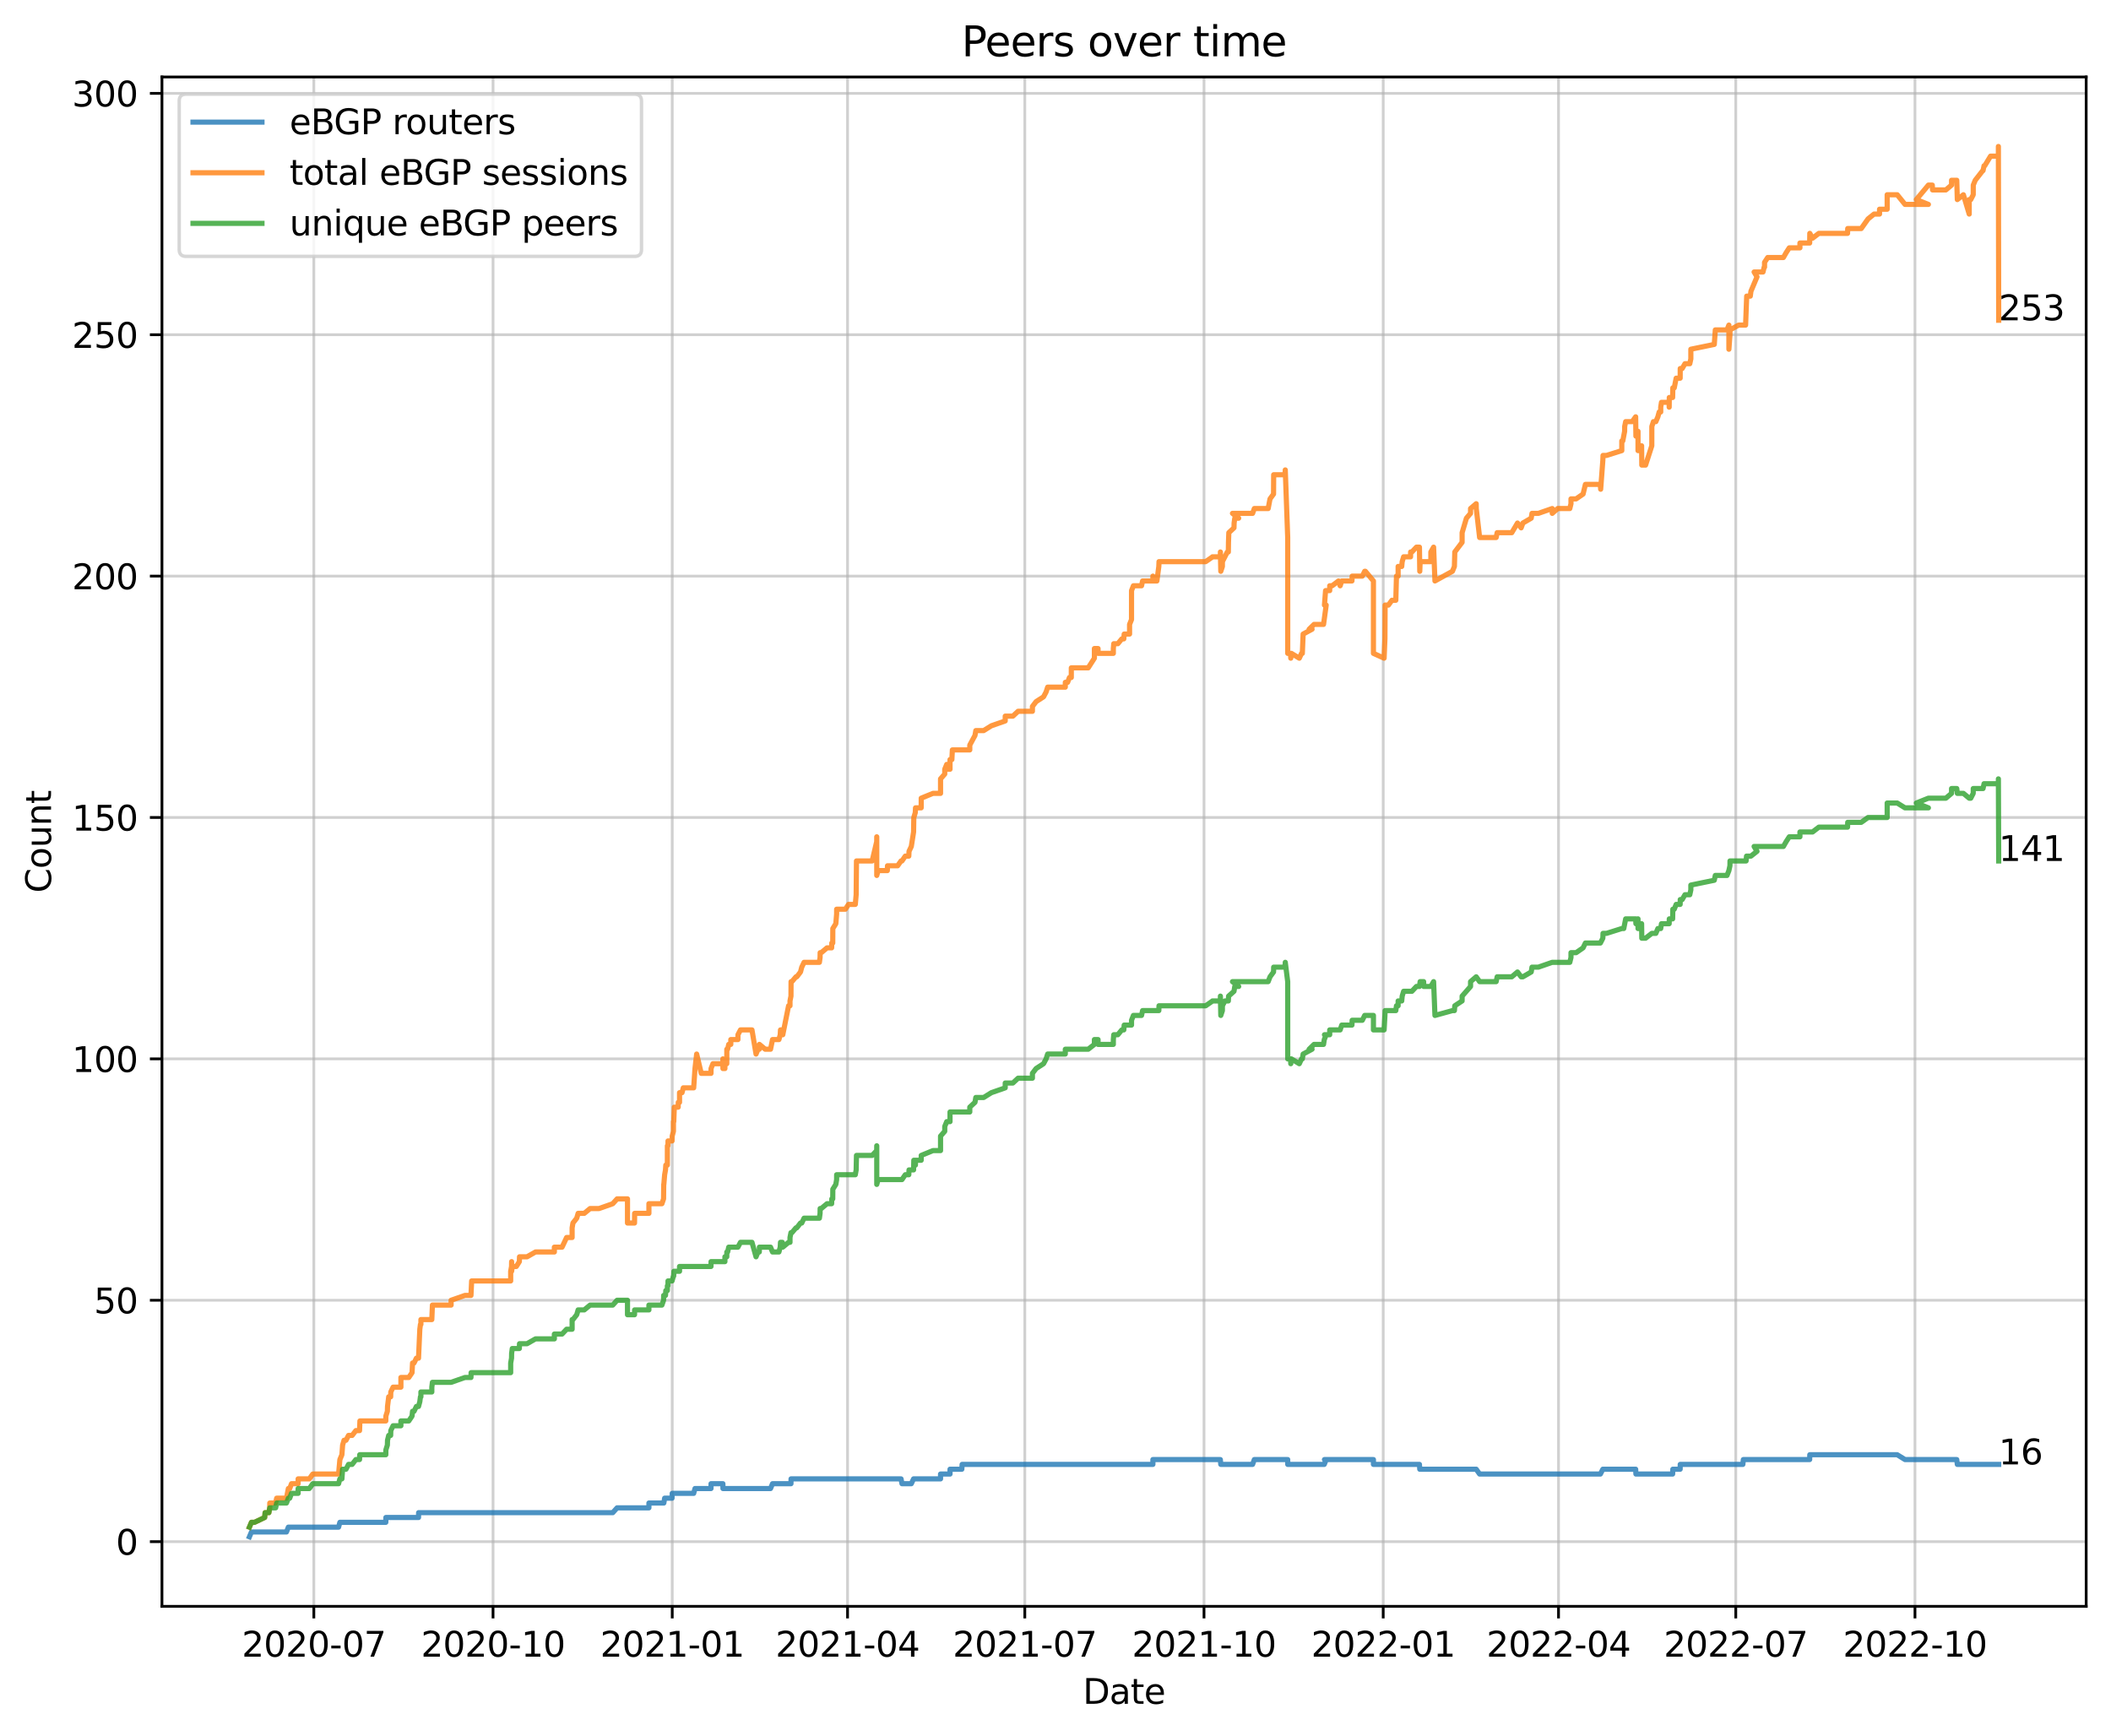 <?xml version="1.0" encoding="utf-8" standalone="no"?>
<!DOCTYPE svg PUBLIC "-//W3C//DTD SVG 1.1//EN"
  "http://www.w3.org/Graphics/SVG/1.1/DTD/svg11.dtd">
<svg xmlns:xlink="http://www.w3.org/1999/xlink" width="612.166pt" height="503.394pt" viewBox="0 0 612.166 503.394" xmlns="http://www.w3.org/2000/svg" version="1.1">
 <defs>
  <style type="text/css">*{stroke-linejoin: round; stroke-linecap: butt}</style>
 </defs>
 <g id="figure_1">
  <g id="patch_1">
   <path d="M 0 503.394 
L 612.166 503.394 
L 612.166 0 
L 0 0 
z
" style="fill: #ffffff"/>
  </g>
  <g id="axes_1">
   <g id="patch_2">
    <path d="M 46.966 465.838 
L 604.966 465.838 
L 604.966 22.318 
L 46.966 22.318 
z
" style="fill: #ffffff"/>
   </g>
   <g id="matplotlib.axis_1">
    <g id="xtick_1">
     <g id="line2d_1">
      <path d="M 91.008 465.838 
L 91.008 22.318 
" clip-path="url(#pebb6d4d2a1)" style="fill: none; stroke: #b0b0b0; stroke-opacity: 0.6; stroke-width: 0.8; stroke-linecap: square"/>
     </g>
     <g id="line2d_2">
      <defs>
       <path id="m4989ca4dfe" d="M 0 0 
L 0 3.5 
" style="stroke: #000000; stroke-width: 0.8"/>
      </defs>
      <g>
       <use xlink:href="#m4989ca4dfe" x="91.008" y="465.838" style="stroke: #000000; stroke-width: 0.8"/>
      </g>
     </g>
     <g id="text_1">
      <!-- 2020-07 -->
      <g transform="translate(70.117 480.437)scale(0.1 -0.1)">
       <defs>
        <path id="DejaVuSans-32" d="M 1228 531 
L 3431 531 
L 3431 0 
L 469 0 
L 469 531 
Q 828 903 1448 1529 
Q 2069 2156 2228 2338 
Q 2531 2678 2651 2914 
Q 2772 3150 2772 3378 
Q 2772 3750 2511 3984 
Q 2250 4219 1831 4219 
Q 1534 4219 1204 4116 
Q 875 4013 500 3803 
L 500 4441 
Q 881 4594 1212 4672 
Q 1544 4750 1819 4750 
Q 2544 4750 2975 4387 
Q 3406 4025 3406 3419 
Q 3406 3131 3298 2873 
Q 3191 2616 2906 2266 
Q 2828 2175 2409 1742 
Q 1991 1309 1228 531 
z
" transform="scale(0.016)"/>
        <path id="DejaVuSans-30" d="M 2034 4250 
Q 1547 4250 1301 3770 
Q 1056 3291 1056 2328 
Q 1056 1369 1301 889 
Q 1547 409 2034 409 
Q 2525 409 2770 889 
Q 3016 1369 3016 2328 
Q 3016 3291 2770 3770 
Q 2525 4250 2034 4250 
z
M 2034 4750 
Q 2819 4750 3233 4129 
Q 3647 3509 3647 2328 
Q 3647 1150 3233 529 
Q 2819 -91 2034 -91 
Q 1250 -91 836 529 
Q 422 1150 422 2328 
Q 422 3509 836 4129 
Q 1250 4750 2034 4750 
z
" transform="scale(0.016)"/>
        <path id="DejaVuSans-2d" d="M 313 2009 
L 1997 2009 
L 1997 1497 
L 313 1497 
L 313 2009 
z
" transform="scale(0.016)"/>
        <path id="DejaVuSans-37" d="M 525 4666 
L 3525 4666 
L 3525 4397 
L 1831 0 
L 1172 0 
L 2766 4134 
L 525 4134 
L 525 4666 
z
" transform="scale(0.016)"/>
       </defs>
       <use xlink:href="#DejaVuSans-32"/>
       <use xlink:href="#DejaVuSans-30" x="63.623"/>
       <use xlink:href="#DejaVuSans-32" x="127.246"/>
       <use xlink:href="#DejaVuSans-30" x="190.869"/>
       <use xlink:href="#DejaVuSans-2d" x="254.492"/>
       <use xlink:href="#DejaVuSans-30" x="290.576"/>
       <use xlink:href="#DejaVuSans-37" x="354.199"/>
      </g>
     </g>
    </g>
    <g id="xtick_2">
     <g id="line2d_3">
      <path d="M 142.975 465.838 
L 142.975 22.318 
" clip-path="url(#pebb6d4d2a1)" style="fill: none; stroke: #b0b0b0; stroke-opacity: 0.6; stroke-width: 0.8; stroke-linecap: square"/>
     </g>
     <g id="line2d_4">
      <g>
       <use xlink:href="#m4989ca4dfe" x="142.975" y="465.838" style="stroke: #000000; stroke-width: 0.8"/>
      </g>
     </g>
     <g id="text_2">
      <!-- 2020-10 -->
      <g transform="translate(122.084 480.437)scale(0.1 -0.1)">
       <defs>
        <path id="DejaVuSans-31" d="M 794 531 
L 1825 531 
L 1825 4091 
L 703 3866 
L 703 4441 
L 1819 4666 
L 2450 4666 
L 2450 531 
L 3481 531 
L 3481 0 
L 794 0 
L 794 531 
z
" transform="scale(0.016)"/>
       </defs>
       <use xlink:href="#DejaVuSans-32"/>
       <use xlink:href="#DejaVuSans-30" x="63.623"/>
       <use xlink:href="#DejaVuSans-32" x="127.246"/>
       <use xlink:href="#DejaVuSans-30" x="190.869"/>
       <use xlink:href="#DejaVuSans-2d" x="254.492"/>
       <use xlink:href="#DejaVuSans-31" x="290.576"/>
       <use xlink:href="#DejaVuSans-30" x="354.199"/>
      </g>
     </g>
    </g>
    <g id="xtick_3">
     <g id="line2d_5">
      <path d="M 194.942 465.838 
L 194.942 22.318 
" clip-path="url(#pebb6d4d2a1)" style="fill: none; stroke: #b0b0b0; stroke-opacity: 0.6; stroke-width: 0.8; stroke-linecap: square"/>
     </g>
     <g id="line2d_6">
      <g>
       <use xlink:href="#m4989ca4dfe" x="194.942" y="465.838" style="stroke: #000000; stroke-width: 0.8"/>
      </g>
     </g>
     <g id="text_3">
      <!-- 2021-01 -->
      <g transform="translate(174.05 480.437)scale(0.1 -0.1)">
       <use xlink:href="#DejaVuSans-32"/>
       <use xlink:href="#DejaVuSans-30" x="63.623"/>
       <use xlink:href="#DejaVuSans-32" x="127.246"/>
       <use xlink:href="#DejaVuSans-31" x="190.869"/>
       <use xlink:href="#DejaVuSans-2d" x="254.492"/>
       <use xlink:href="#DejaVuSans-30" x="290.576"/>
       <use xlink:href="#DejaVuSans-31" x="354.199"/>
      </g>
     </g>
    </g>
    <g id="xtick_4">
     <g id="line2d_7">
      <path d="M 245.779 465.838 
L 245.779 22.318 
" clip-path="url(#pebb6d4d2a1)" style="fill: none; stroke: #b0b0b0; stroke-opacity: 0.6; stroke-width: 0.8; stroke-linecap: square"/>
     </g>
     <g id="line2d_8">
      <g>
       <use xlink:href="#m4989ca4dfe" x="245.779" y="465.838" style="stroke: #000000; stroke-width: 0.8"/>
      </g>
     </g>
     <g id="text_4">
      <!-- 2021-04 -->
      <g transform="translate(224.888 480.437)scale(0.1 -0.1)">
       <defs>
        <path id="DejaVuSans-34" d="M 2419 4116 
L 825 1625 
L 2419 1625 
L 2419 4116 
z
M 2253 4666 
L 3047 4666 
L 3047 1625 
L 3713 1625 
L 3713 1100 
L 3047 1100 
L 3047 0 
L 2419 0 
L 2419 1100 
L 313 1100 
L 313 1709 
L 2253 4666 
z
" transform="scale(0.016)"/>
       </defs>
       <use xlink:href="#DejaVuSans-32"/>
       <use xlink:href="#DejaVuSans-30" x="63.623"/>
       <use xlink:href="#DejaVuSans-32" x="127.246"/>
       <use xlink:href="#DejaVuSans-31" x="190.869"/>
       <use xlink:href="#DejaVuSans-2d" x="254.492"/>
       <use xlink:href="#DejaVuSans-30" x="290.576"/>
       <use xlink:href="#DejaVuSans-34" x="354.199"/>
      </g>
     </g>
    </g>
    <g id="xtick_5">
     <g id="line2d_9">
      <path d="M 297.181 465.838 
L 297.181 22.318 
" clip-path="url(#pebb6d4d2a1)" style="fill: none; stroke: #b0b0b0; stroke-opacity: 0.6; stroke-width: 0.8; stroke-linecap: square"/>
     </g>
     <g id="line2d_10">
      <g>
       <use xlink:href="#m4989ca4dfe" x="297.181" y="465.838" style="stroke: #000000; stroke-width: 0.8"/>
      </g>
     </g>
     <g id="text_5">
      <!-- 2021-07 -->
      <g transform="translate(276.29 480.437)scale(0.1 -0.1)">
       <use xlink:href="#DejaVuSans-32"/>
       <use xlink:href="#DejaVuSans-30" x="63.623"/>
       <use xlink:href="#DejaVuSans-32" x="127.246"/>
       <use xlink:href="#DejaVuSans-31" x="190.869"/>
       <use xlink:href="#DejaVuSans-2d" x="254.492"/>
       <use xlink:href="#DejaVuSans-30" x="290.576"/>
       <use xlink:href="#DejaVuSans-37" x="354.199"/>
      </g>
     </g>
    </g>
    <g id="xtick_6">
     <g id="line2d_11">
      <path d="M 349.148 465.838 
L 349.148 22.318 
" clip-path="url(#pebb6d4d2a1)" style="fill: none; stroke: #b0b0b0; stroke-opacity: 0.6; stroke-width: 0.8; stroke-linecap: square"/>
     </g>
     <g id="line2d_12">
      <g>
       <use xlink:href="#m4989ca4dfe" x="349.148" y="465.838" style="stroke: #000000; stroke-width: 0.8"/>
      </g>
     </g>
     <g id="text_6">
      <!-- 2021-10 -->
      <g transform="translate(328.257 480.437)scale(0.1 -0.1)">
       <use xlink:href="#DejaVuSans-32"/>
       <use xlink:href="#DejaVuSans-30" x="63.623"/>
       <use xlink:href="#DejaVuSans-32" x="127.246"/>
       <use xlink:href="#DejaVuSans-31" x="190.869"/>
       <use xlink:href="#DejaVuSans-2d" x="254.492"/>
       <use xlink:href="#DejaVuSans-31" x="290.576"/>
       <use xlink:href="#DejaVuSans-30" x="354.199"/>
      </g>
     </g>
    </g>
    <g id="xtick_7">
     <g id="line2d_13">
      <path d="M 401.115 465.838 
L 401.115 22.318 
" clip-path="url(#pebb6d4d2a1)" style="fill: none; stroke: #b0b0b0; stroke-opacity: 0.6; stroke-width: 0.8; stroke-linecap: square"/>
     </g>
     <g id="line2d_14">
      <g>
       <use xlink:href="#m4989ca4dfe" x="401.115" y="465.838" style="stroke: #000000; stroke-width: 0.8"/>
      </g>
     </g>
     <g id="text_7">
      <!-- 2022-01 -->
      <g transform="translate(380.223 480.437)scale(0.1 -0.1)">
       <use xlink:href="#DejaVuSans-32"/>
       <use xlink:href="#DejaVuSans-30" x="63.623"/>
       <use xlink:href="#DejaVuSans-32" x="127.246"/>
       <use xlink:href="#DejaVuSans-32" x="190.869"/>
       <use xlink:href="#DejaVuSans-2d" x="254.492"/>
       <use xlink:href="#DejaVuSans-30" x="290.576"/>
       <use xlink:href="#DejaVuSans-31" x="354.199"/>
      </g>
     </g>
    </g>
    <g id="xtick_8">
     <g id="line2d_15">
      <path d="M 451.952 465.838 
L 451.952 22.318 
" clip-path="url(#pebb6d4d2a1)" style="fill: none; stroke: #b0b0b0; stroke-opacity: 0.6; stroke-width: 0.8; stroke-linecap: square"/>
     </g>
     <g id="line2d_16">
      <g>
       <use xlink:href="#m4989ca4dfe" x="451.952" y="465.838" style="stroke: #000000; stroke-width: 0.8"/>
      </g>
     </g>
     <g id="text_8">
      <!-- 2022-04 -->
      <g transform="translate(431.061 480.437)scale(0.1 -0.1)">
       <use xlink:href="#DejaVuSans-32"/>
       <use xlink:href="#DejaVuSans-30" x="63.623"/>
       <use xlink:href="#DejaVuSans-32" x="127.246"/>
       <use xlink:href="#DejaVuSans-32" x="190.869"/>
       <use xlink:href="#DejaVuSans-2d" x="254.492"/>
       <use xlink:href="#DejaVuSans-30" x="290.576"/>
       <use xlink:href="#DejaVuSans-34" x="354.199"/>
      </g>
     </g>
    </g>
    <g id="xtick_9">
     <g id="line2d_17">
      <path d="M 503.354 465.838 
L 503.354 22.318 
" clip-path="url(#pebb6d4d2a1)" style="fill: none; stroke: #b0b0b0; stroke-opacity: 0.6; stroke-width: 0.8; stroke-linecap: square"/>
     </g>
     <g id="line2d_18">
      <g>
       <use xlink:href="#m4989ca4dfe" x="503.354" y="465.838" style="stroke: #000000; stroke-width: 0.8"/>
      </g>
     </g>
     <g id="text_9">
      <!-- 2022-07 -->
      <g transform="translate(482.463 480.437)scale(0.1 -0.1)">
       <use xlink:href="#DejaVuSans-32"/>
       <use xlink:href="#DejaVuSans-30" x="63.623"/>
       <use xlink:href="#DejaVuSans-32" x="127.246"/>
       <use xlink:href="#DejaVuSans-32" x="190.869"/>
       <use xlink:href="#DejaVuSans-2d" x="254.492"/>
       <use xlink:href="#DejaVuSans-30" x="290.576"/>
       <use xlink:href="#DejaVuSans-37" x="354.199"/>
      </g>
     </g>
    </g>
    <g id="xtick_10">
     <g id="line2d_19">
      <path d="M 555.321 465.838 
L 555.321 22.318 
" clip-path="url(#pebb6d4d2a1)" style="fill: none; stroke: #b0b0b0; stroke-opacity: 0.6; stroke-width: 0.8; stroke-linecap: square"/>
     </g>
     <g id="line2d_20">
      <g>
       <use xlink:href="#m4989ca4dfe" x="555.321" y="465.838" style="stroke: #000000; stroke-width: 0.8"/>
      </g>
     </g>
     <g id="text_10">
      <!-- 2022-10 -->
      <g transform="translate(534.429 480.437)scale(0.1 -0.1)">
       <use xlink:href="#DejaVuSans-32"/>
       <use xlink:href="#DejaVuSans-30" x="63.623"/>
       <use xlink:href="#DejaVuSans-32" x="127.246"/>
       <use xlink:href="#DejaVuSans-32" x="190.869"/>
       <use xlink:href="#DejaVuSans-2d" x="254.492"/>
       <use xlink:href="#DejaVuSans-31" x="290.576"/>
       <use xlink:href="#DejaVuSans-30" x="354.199"/>
      </g>
     </g>
    </g>
    <g id="text_11">
     <!-- Date -->
     <g transform="translate(314.015 494.115)scale(0.1 -0.1)">
      <defs>
       <path id="DejaVuSans-44" d="M 1259 4147 
L 1259 519 
L 2022 519 
Q 2988 519 3436 956 
Q 3884 1394 3884 2338 
Q 3884 3275 3436 3711 
Q 2988 4147 2022 4147 
L 1259 4147 
z
M 628 4666 
L 1925 4666 
Q 3281 4666 3915 4102 
Q 4550 3538 4550 2338 
Q 4550 1131 3912 565 
Q 3275 0 1925 0 
L 628 0 
L 628 4666 
z
" transform="scale(0.016)"/>
       <path id="DejaVuSans-61" d="M 2194 1759 
Q 1497 1759 1228 1600 
Q 959 1441 959 1056 
Q 959 750 1161 570 
Q 1363 391 1709 391 
Q 2188 391 2477 730 
Q 2766 1069 2766 1631 
L 2766 1759 
L 2194 1759 
z
M 3341 1997 
L 3341 0 
L 2766 0 
L 2766 531 
Q 2569 213 2275 61 
Q 1981 -91 1556 -91 
Q 1019 -91 701 211 
Q 384 513 384 1019 
Q 384 1609 779 1909 
Q 1175 2209 1959 2209 
L 2766 2209 
L 2766 2266 
Q 2766 2663 2505 2880 
Q 2244 3097 1772 3097 
Q 1472 3097 1187 3025 
Q 903 2953 641 2809 
L 641 3341 
Q 956 3463 1253 3523 
Q 1550 3584 1831 3584 
Q 2591 3584 2966 3190 
Q 3341 2797 3341 1997 
z
" transform="scale(0.016)"/>
       <path id="DejaVuSans-74" d="M 1172 4494 
L 1172 3500 
L 2356 3500 
L 2356 3053 
L 1172 3053 
L 1172 1153 
Q 1172 725 1289 603 
Q 1406 481 1766 481 
L 2356 481 
L 2356 0 
L 1766 0 
Q 1100 0 847 248 
Q 594 497 594 1153 
L 594 3053 
L 172 3053 
L 172 3500 
L 594 3500 
L 594 4494 
L 1172 4494 
z
" transform="scale(0.016)"/>
       <path id="DejaVuSans-65" d="M 3597 1894 
L 3597 1613 
L 953 1613 
Q 991 1019 1311 708 
Q 1631 397 2203 397 
Q 2534 397 2845 478 
Q 3156 559 3463 722 
L 3463 178 
Q 3153 47 2828 -22 
Q 2503 -91 2169 -91 
Q 1331 -91 842 396 
Q 353 884 353 1716 
Q 353 2575 817 3079 
Q 1281 3584 2069 3584 
Q 2775 3584 3186 3129 
Q 3597 2675 3597 1894 
z
M 3022 2063 
Q 3016 2534 2758 2815 
Q 2500 3097 2075 3097 
Q 1594 3097 1305 2825 
Q 1016 2553 972 2059 
L 3022 2063 
z
" transform="scale(0.016)"/>
      </defs>
      <use xlink:href="#DejaVuSans-44"/>
      <use xlink:href="#DejaVuSans-61" x="77.002"/>
      <use xlink:href="#DejaVuSans-74" x="138.281"/>
      <use xlink:href="#DejaVuSans-65" x="177.49"/>
     </g>
    </g>
   </g>
   <g id="matplotlib.axis_2">
    <g id="ytick_1">
     <g id="line2d_21">
      <path d="M 46.966 447.078 
L 604.966 447.078 
" clip-path="url(#pebb6d4d2a1)" style="fill: none; stroke: #b0b0b0; stroke-opacity: 0.6; stroke-width: 0.8; stroke-linecap: square"/>
     </g>
     <g id="line2d_22">
      <defs>
       <path id="mc11dc46687" d="M 0 0 
L -3.5 0 
" style="stroke: #000000; stroke-width: 0.8"/>
      </defs>
      <g>
       <use xlink:href="#mc11dc46687" x="46.966" y="447.078" style="stroke: #000000; stroke-width: 0.8"/>
      </g>
     </g>
     <g id="text_12">
      <!-- 0 -->
      <g transform="translate(33.603 450.877)scale(0.1 -0.1)">
       <use xlink:href="#DejaVuSans-30"/>
      </g>
     </g>
    </g>
    <g id="ytick_2">
     <g id="line2d_23">
      <path d="M 46.966 377.078 
L 604.966 377.078 
" clip-path="url(#pebb6d4d2a1)" style="fill: none; stroke: #b0b0b0; stroke-opacity: 0.6; stroke-width: 0.8; stroke-linecap: square"/>
     </g>
     <g id="line2d_24">
      <g>
       <use xlink:href="#mc11dc46687" x="46.966" y="377.078" style="stroke: #000000; stroke-width: 0.8"/>
      </g>
     </g>
     <g id="text_13">
      <!-- 50 -->
      <g transform="translate(27.241 380.877)scale(0.1 -0.1)">
       <defs>
        <path id="DejaVuSans-35" d="M 691 4666 
L 3169 4666 
L 3169 4134 
L 1269 4134 
L 1269 2991 
Q 1406 3038 1543 3061 
Q 1681 3084 1819 3084 
Q 2600 3084 3056 2656 
Q 3513 2228 3513 1497 
Q 3513 744 3044 326 
Q 2575 -91 1722 -91 
Q 1428 -91 1123 -41 
Q 819 9 494 109 
L 494 744 
Q 775 591 1075 516 
Q 1375 441 1709 441 
Q 2250 441 2565 725 
Q 2881 1009 2881 1497 
Q 2881 1984 2565 2268 
Q 2250 2553 1709 2553 
Q 1456 2553 1204 2497 
Q 953 2441 691 2322 
L 691 4666 
z
" transform="scale(0.016)"/>
       </defs>
       <use xlink:href="#DejaVuSans-35"/>
       <use xlink:href="#DejaVuSans-30" x="63.623"/>
      </g>
     </g>
    </g>
    <g id="ytick_3">
     <g id="line2d_25">
      <path d="M 46.966 307.078 
L 604.966 307.078 
" clip-path="url(#pebb6d4d2a1)" style="fill: none; stroke: #b0b0b0; stroke-opacity: 0.6; stroke-width: 0.8; stroke-linecap: square"/>
     </g>
     <g id="line2d_26">
      <g>
       <use xlink:href="#mc11dc46687" x="46.966" y="307.078" style="stroke: #000000; stroke-width: 0.8"/>
      </g>
     </g>
     <g id="text_14">
      <!-- 100 -->
      <g transform="translate(20.878 310.877)scale(0.1 -0.1)">
       <use xlink:href="#DejaVuSans-31"/>
       <use xlink:href="#DejaVuSans-30" x="63.623"/>
       <use xlink:href="#DejaVuSans-30" x="127.246"/>
      </g>
     </g>
    </g>
    <g id="ytick_4">
     <g id="line2d_27">
      <path d="M 46.966 237.078 
L 604.966 237.078 
" clip-path="url(#pebb6d4d2a1)" style="fill: none; stroke: #b0b0b0; stroke-opacity: 0.6; stroke-width: 0.8; stroke-linecap: square"/>
     </g>
     <g id="line2d_28">
      <g>
       <use xlink:href="#mc11dc46687" x="46.966" y="237.078" style="stroke: #000000; stroke-width: 0.8"/>
      </g>
     </g>
     <g id="text_15">
      <!-- 150 -->
      <g transform="translate(20.878 240.877)scale(0.1 -0.1)">
       <use xlink:href="#DejaVuSans-31"/>
       <use xlink:href="#DejaVuSans-35" x="63.623"/>
       <use xlink:href="#DejaVuSans-30" x="127.246"/>
      </g>
     </g>
    </g>
    <g id="ytick_5">
     <g id="line2d_29">
      <path d="M 46.966 167.078 
L 604.966 167.078 
" clip-path="url(#pebb6d4d2a1)" style="fill: none; stroke: #b0b0b0; stroke-opacity: 0.6; stroke-width: 0.8; stroke-linecap: square"/>
     </g>
     <g id="line2d_30">
      <g>
       <use xlink:href="#mc11dc46687" x="46.966" y="167.078" style="stroke: #000000; stroke-width: 0.8"/>
      </g>
     </g>
     <g id="text_16">
      <!-- 200 -->
      <g transform="translate(20.878 170.877)scale(0.1 -0.1)">
       <use xlink:href="#DejaVuSans-32"/>
       <use xlink:href="#DejaVuSans-30" x="63.623"/>
       <use xlink:href="#DejaVuSans-30" x="127.246"/>
      </g>
     </g>
    </g>
    <g id="ytick_6">
     <g id="line2d_31">
      <path d="M 46.966 97.078 
L 604.966 97.078 
" clip-path="url(#pebb6d4d2a1)" style="fill: none; stroke: #b0b0b0; stroke-opacity: 0.6; stroke-width: 0.8; stroke-linecap: square"/>
     </g>
     <g id="line2d_32">
      <g>
       <use xlink:href="#mc11dc46687" x="46.966" y="97.078" style="stroke: #000000; stroke-width: 0.8"/>
      </g>
     </g>
     <g id="text_17">
      <!-- 250 -->
      <g transform="translate(20.878 100.877)scale(0.1 -0.1)">
       <use xlink:href="#DejaVuSans-32"/>
       <use xlink:href="#DejaVuSans-35" x="63.623"/>
       <use xlink:href="#DejaVuSans-30" x="127.246"/>
      </g>
     </g>
    </g>
    <g id="ytick_7">
     <g id="line2d_33">
      <path d="M 46.966 27.078 
L 604.966 27.078 
" clip-path="url(#pebb6d4d2a1)" style="fill: none; stroke: #b0b0b0; stroke-opacity: 0.6; stroke-width: 0.8; stroke-linecap: square"/>
     </g>
     <g id="line2d_34">
      <g>
       <use xlink:href="#mc11dc46687" x="46.966" y="27.078" style="stroke: #000000; stroke-width: 0.8"/>
      </g>
     </g>
     <g id="text_18">
      <!-- 300 -->
      <g transform="translate(20.878 30.877)scale(0.1 -0.1)">
       <defs>
        <path id="DejaVuSans-33" d="M 2597 2516 
Q 3050 2419 3304 2112 
Q 3559 1806 3559 1356 
Q 3559 666 3084 287 
Q 2609 -91 1734 -91 
Q 1441 -91 1130 -33 
Q 819 25 488 141 
L 488 750 
Q 750 597 1062 519 
Q 1375 441 1716 441 
Q 2309 441 2620 675 
Q 2931 909 2931 1356 
Q 2931 1769 2642 2001 
Q 2353 2234 1838 2234 
L 1294 2234 
L 1294 2753 
L 1863 2753 
Q 2328 2753 2575 2939 
Q 2822 3125 2822 3475 
Q 2822 3834 2567 4026 
Q 2313 4219 1838 4219 
Q 1578 4219 1281 4162 
Q 984 4106 628 3988 
L 628 4550 
Q 988 4650 1302 4700 
Q 1616 4750 1894 4750 
Q 2613 4750 3031 4423 
Q 3450 4097 3450 3541 
Q 3450 3153 3228 2886 
Q 3006 2619 2597 2516 
z
" transform="scale(0.016)"/>
       </defs>
       <use xlink:href="#DejaVuSans-33"/>
       <use xlink:href="#DejaVuSans-30" x="63.623"/>
       <use xlink:href="#DejaVuSans-30" x="127.246"/>
      </g>
     </g>
    </g>
    <g id="text_19">
     <!-- Count -->
     <g transform="translate(14.798 258.927)rotate(-90)scale(0.1 -0.1)">
      <defs>
       <path id="DejaVuSans-43" d="M 4122 4306 
L 4122 3641 
Q 3803 3938 3442 4084 
Q 3081 4231 2675 4231 
Q 1875 4231 1450 3742 
Q 1025 3253 1025 2328 
Q 1025 1406 1450 917 
Q 1875 428 2675 428 
Q 3081 428 3442 575 
Q 3803 722 4122 1019 
L 4122 359 
Q 3791 134 3420 21 
Q 3050 -91 2638 -91 
Q 1578 -91 968 557 
Q 359 1206 359 2328 
Q 359 3453 968 4101 
Q 1578 4750 2638 4750 
Q 3056 4750 3426 4639 
Q 3797 4528 4122 4306 
z
" transform="scale(0.016)"/>
       <path id="DejaVuSans-6f" d="M 1959 3097 
Q 1497 3097 1228 2736 
Q 959 2375 959 1747 
Q 959 1119 1226 758 
Q 1494 397 1959 397 
Q 2419 397 2687 759 
Q 2956 1122 2956 1747 
Q 2956 2369 2687 2733 
Q 2419 3097 1959 3097 
z
M 1959 3584 
Q 2709 3584 3137 3096 
Q 3566 2609 3566 1747 
Q 3566 888 3137 398 
Q 2709 -91 1959 -91 
Q 1206 -91 779 398 
Q 353 888 353 1747 
Q 353 2609 779 3096 
Q 1206 3584 1959 3584 
z
" transform="scale(0.016)"/>
       <path id="DejaVuSans-75" d="M 544 1381 
L 544 3500 
L 1119 3500 
L 1119 1403 
Q 1119 906 1312 657 
Q 1506 409 1894 409 
Q 2359 409 2629 706 
Q 2900 1003 2900 1516 
L 2900 3500 
L 3475 3500 
L 3475 0 
L 2900 0 
L 2900 538 
Q 2691 219 2414 64 
Q 2138 -91 1772 -91 
Q 1169 -91 856 284 
Q 544 659 544 1381 
z
M 1991 3584 
L 1991 3584 
z
" transform="scale(0.016)"/>
       <path id="DejaVuSans-6e" d="M 3513 2113 
L 3513 0 
L 2938 0 
L 2938 2094 
Q 2938 2591 2744 2837 
Q 2550 3084 2163 3084 
Q 1697 3084 1428 2787 
Q 1159 2491 1159 1978 
L 1159 0 
L 581 0 
L 581 3500 
L 1159 3500 
L 1159 2956 
Q 1366 3272 1645 3428 
Q 1925 3584 2291 3584 
Q 2894 3584 3203 3211 
Q 3513 2838 3513 2113 
z
" transform="scale(0.016)"/>
      </defs>
      <use xlink:href="#DejaVuSans-43"/>
      <use xlink:href="#DejaVuSans-6f" x="69.824"/>
      <use xlink:href="#DejaVuSans-75" x="131.006"/>
      <use xlink:href="#DejaVuSans-6e" x="194.385"/>
      <use xlink:href="#DejaVuSans-74" x="257.764"/>
     </g>
    </g>
   </g>
   <g id="line2d_35">
    <path d="M 579.602 424.678 
L 567.602 424.678 
L 567.438 423.278 
L 552.433 423.278 
L 550.173 421.878 
L 524.819 421.878 
L 524.783 423.278 
L 505.548 423.278 
L 505.412 424.678 
L 487.249 424.678 
L 487.229 426.078 
L 485.102 426.078 
L 485.045 427.478 
L 474.395 427.478 
L 474.323 426.078 
L 464.807 426.078 
L 464.095 427.478 
L 429.073 427.478 
L 428.081 426.078 
L 411.718 426.078 
L 411.621 424.678 
L 398.28 424.678 
L 398.28 423.278 
L 384.08 423.278 
L 384.581 423.278 
L 384.025 424.678 
L 373.427 424.678 
L 373.419 423.278 
L 363.739 423.278 
L 363.239 424.678 
L 354.011 424.678 
L 353.886 423.278 
L 334.329 423.278 
L 334.329 424.678 
L 279.004 424.678 
L 278.919 426.078 
L 275.496 426.078 
L 275.496 427.478 
L 272.746 427.478 
L 272.746 428.878 
L 264.928 428.878 
L 264.27 430.278 
L 261.565 430.278 
L 261.292 428.878 
L 229.398 428.878 
L 229.372 430.278 
L 224.022 430.278 
L 223.448 431.678 
L 209.644 431.678 
L 209.626 430.278 
L 206.193 430.278 
L 206.179 431.678 
L 201.541 431.678 
L 201.161 433.078 
L 194.928 433.078 
L 194.892 434.478 
L 192.739 434.478 
L 192.505 435.878 
L 188.18 435.878 
L 188.176 437.278 
L 178.953 437.278 
L 177.693 438.678 
L 121.394 438.678 
L 121.366 440.078 
L 111.899 440.078 
L 111.881 441.478 
L 98.563 441.478 
L 98.183 442.878 
L 83.621 442.878 
L 83.069 444.278 
L 72.916 444.278 
L 72.329 445.678 
L 72.329 445.678 
" clip-path="url(#pebb6d4d2a1)" style="fill: none; stroke: #1f77b4; stroke-opacity: 0.8; stroke-width: 1.5; stroke-linecap: square"/>
   </g>
   <g id="line2d_36">
    <path d="M 579.602 92.878 
L 579.509 42.478 
L 579.509 45.278 
L 577.24 45.278 
L 575.541 48.078 
L 575.353 48.078 
L 575.059 49.478 
L 574.976 49.478 
L 572.793 52.278 
L 572.226 53.678 
L 572.214 56.478 
L 571.496 57.878 
L 571.05 57.878 
L 571.05 62.078 
L 569.364 56.478 
L 567.602 57.878 
L 567.438 52.278 
L 565.929 52.278 
L 565.929 53.678 
L 564.275 55.078 
L 560.414 55.078 
L 560.343 53.678 
L 559.213 53.678 
L 555.713 57.878 
L 559.213 59.278 
L 552.433 59.278 
L 550.173 56.478 
L 547.259 56.478 
L 547.258 60.678 
L 545.048 60.678 
L 545.047 62.078 
L 543.466 62.078 
L 541.714 63.478 
L 539.739 66.278 
L 535.815 66.278 
L 535.77 67.678 
L 527.444 67.678 
L 525.618 69.078 
L 524.819 67.678 
L 524.783 70.478 
L 521.959 70.478 
L 521.959 71.878 
L 518.871 71.878 
L 517.964 73.278 
L 517.165 74.678 
L 517.166 74.678 
L 512.617 74.678 
L 511.698 76.078 
L 511.698 77.478 
L 511.584 77.478 
L 511.253 78.878 
L 508.673 78.878 
L 509.515 80.278 
L 507.749 84.478 
L 507.567 85.878 
L 506.524 85.878 
L 506.204 94.278 
L 504.182 94.278 
L 501.68 95.678 
L 501.661 97.078 
L 501.362 101.278 
L 501.358 94.278 
L 500.814 95.678 
L 497.419 95.678 
L 497.124 99.878 
L 490.327 101.278 
L 490.327 104.078 
L 490.017 105.478 
L 488.621 105.478 
L 487.816 106.878 
L 487.249 106.878 
L 487.229 109.678 
L 486.067 109.678 
L 485.515 112.478 
L 485.102 112.478 
L 485.045 115.278 
L 484.077 115.278 
L 484.044 118.078 
L 484.044 116.678 
L 481.807 116.678 
L 481.59 118.078 
L 481.59 119.478 
L 481.145 119.478 
L 480.766 120.878 
L 480.177 122.278 
L 479.469 122.278 
L 479.013 123.678 
L 479.004 129.278 
L 477.201 134.878 
L 476.101 134.878 
L 476.048 129.278 
L 475.411 129.278 
L 475.359 130.678 
L 475.007 130.678 
L 475.006 125.078 
L 474.875 125.078 
L 474.395 126.478 
L 474.323 120.878 
L 473.322 122.278 
L 471.427 122.278 
L 471.138 123.678 
L 471.123 125.078 
L 470.593 127.878 
L 470.302 127.878 
L 470.302 130.678 
L 465.873 132.078 
L 464.858 132.078 
L 464.807 133.478 
L 464.174 141.878 
L 464.095 140.478 
L 459.746 140.478 
L 459.077 143.278 
L 457.055 144.678 
L 455.568 144.678 
L 455.568 146.078 
L 455.225 147.478 
L 451.719 147.478 
L 450.133 148.878 
L 450.13 147.478 
L 446.099 148.878 
L 444.262 148.878 
L 444.033 150.278 
L 441.621 151.678 
L 441.113 153.078 
L 440.06 151.678 
L 438.398 154.478 
L 434.159 154.478 
L 433.873 155.878 
L 429.073 155.878 
L 428.103 147.478 
L 428.081 146.078 
L 426.445 147.478 
L 426.442 148.878 
L 425.244 150.278 
L 424 154.478 
L 423.992 157.278 
L 421.874 160.078 
L 421.76 164.278 
L 421.191 165.678 
L 416.118 168.478 
L 415.729 158.678 
L 414.931 160.078 
L 414.931 162.878 
L 411.82 162.878 
L 411.718 165.678 
L 411.621 158.678 
L 410.748 158.678 
L 409.43 160.078 
L 409.065 160.078 
L 409.045 161.478 
L 407.038 161.478 
L 406.617 162.878 
L 406.482 164.278 
L 405.442 164.278 
L 405.442 167.078 
L 404.962 167.078 
L 404.77 174.078 
L 403.644 174.078 
L 402.628 175.478 
L 401.667 175.478 
L 401.613 185.278 
L 401.378 190.878 
L 398.28 189.478 
L 398.28 168.478 
L 395.942 165.678 
L 395.747 165.678 
L 395.057 167.078 
L 392.106 167.078 
L 392.049 168.478 
L 389.091 168.478 
L 388.626 169.878 
L 388.155 168.478 
L 386.303 169.878 
L 385.6 169.878 
L 385.599 171.278 
L 384.399 171.278 
L 384.08 175.478 
L 384.581 175.478 
L 383.814 181.078 
L 381.059 181.078 
L 379.629 182.478 
L 380.486 182.478 
L 377.892 183.878 
L 377.662 189.478 
L 377.433 189.478 
L 376.783 190.878 
L 374.479 189.478 
L 374.31 190.878 
L 374.256 189.478 
L 373.427 189.478 
L 373.419 155.878 
L 372.714 136.278 
L 372.638 137.678 
L 369.352 137.678 
L 369.314 143.278 
L 368.291 144.678 
L 367.758 147.478 
L 363.739 147.478 
L 363.239 148.878 
L 357.402 148.878 
L 359.204 150.278 
L 358.076 150.278 
L 357.879 151.678 
L 357.844 153.078 
L 356.347 154.478 
L 356.244 157.278 
L 356.205 160.078 
L 355.909 160.078 
L 354.479 162.878 
L 354.479 164.278 
L 354.017 165.678 
L 353.904 160.078 
L 353.904 161.478 
L 351.596 161.478 
L 351.651 161.478 
L 349.636 162.878 
L 336.1 162.878 
L 336.047 164.278 
L 335.484 168.478 
L 334.329 168.478 
L 334.329 167.078 
L 334.329 168.478 
L 331.338 168.478 
L 331.032 169.878 
L 328.675 169.878 
L 328.131 171.278 
L 328.126 179.678 
L 327.56 181.078 
L 327.56 183.878 
L 326 183.878 
L 325.891 185.278 
L 325.309 185.278 
L 324.158 186.678 
L 322.979 186.678 
L 322.857 188.078 
L 322.855 189.478 
L 318.423 189.478 
L 318.423 188.078 
L 317.363 188.078 
L 317.362 190.878 
L 315.57 193.678 
L 310.67 193.678 
L 310.664 196.478 
L 310.124 196.478 
L 309.6 197.878 
L 308.933 197.878 
L 308.921 199.278 
L 303.808 199.278 
L 303.356 200.678 
L 302.617 202.078 
L 300.454 203.478 
L 300.454 203.478 
L 299.388 204.878 
L 299.388 206.278 
L 295.233 206.278 
L 293.719 207.678 
L 291.506 207.678 
L 291.502 209.078 
L 287.488 210.478 
L 285.241 211.878 
L 282.978 211.878 
L 282.735 213.278 
L 281.227 216.078 
L 281.226 217.478 
L 276.174 217.478 
L 276.033 220.278 
L 275.496 220.278 
L 275.496 223.078 
L 274.901 223.078 
L 274.901 221.678 
L 274.541 221.678 
L 273.966 223.078 
L 273.966 224.478 
L 272.746 225.878 
L 272.746 230.078 
L 270.551 230.078 
L 267.144 231.478 
L 267.133 234.278 
L 265.49 234.278 
L 265.419 235.678 
L 264.995 237.078 
L 264.928 241.278 
L 264.27 245.478 
L 263.608 246.878 
L 263.541 248.278 
L 262.521 248.278 
L 261.565 249.678 
L 261.292 249.678 
L 260.304 251.078 
L 257.364 251.078 
L 257.319 252.478 
L 254.644 252.478 
L 254.644 252.478 
L 254.251 253.878 
L 254.248 242.678 
L 254.237 244.078 
L 252.918 249.678 
L 248.369 249.678 
L 248.277 259.478 
L 248.031 262.278 
L 246.073 262.278 
L 245.135 263.678 
L 242.617 263.678 
L 242.613 265.078 
L 242.38 267.878 
L 241.509 269.278 
L 241.486 273.478 
L 241.212 273.478 
L 241.168 274.878 
L 239.833 274.878 
L 238.151 276.278 
L 237.832 276.278 
L 237.811 277.678 
L 237.618 279.078 
L 233.167 279.078 
L 232.501 280.478 
L 232.134 281.878 
L 231.06 283.278 
L 230.818 283.278 
L 229.644 284.678 
L 229.398 284.678 
L 229.372 288.878 
L 229.093 290.278 
L 229.093 291.678 
L 228.681 291.678 
L 226.998 300.078 
L 226.854 298.678 
L 226.336 298.678 
L 226.258 300.078 
L 225.882 301.478 
L 224.022 301.478 
L 223.448 304.278 
L 221.902 304.278 
L 220.217 302.878 
L 220.189 304.278 
L 219.811 304.278 
L 219.241 305.678 
L 218.063 298.678 
L 214.732 298.678 
L 213.995 300.078 
L 213.991 301.478 
L 211.927 301.478 
L 211.924 302.878 
L 211.323 302.878 
L 211.003 304.278 
L 210.768 304.278 
L 210.758 308.478 
L 210.219 308.478 
L 210.218 309.878 
L 209.644 309.878 
L 209.63 307.078 
L 209.626 308.478 
L 206.744 308.478 
L 206.193 309.878 
L 206.179 311.278 
L 203.355 311.278 
L 202.022 305.678 
L 201.541 309.878 
L 201.161 315.478 
L 198.147 315.478 
L 197.779 316.878 
L 197.058 316.878 
L 197.058 319.678 
L 196.694 319.678 
L 196.664 321.078 
L 195.539 321.078 
L 195.385 325.278 
L 195.385 325.278 
L 195.29 325.278 
L 195.29 328.078 
L 194.928 329.478 
L 194.892 330.878 
L 193.714 330.878 
L 193.708 332.278 
L 193.535 332.278 
L 193.525 337.878 
L 193.078 337.878 
L 192.985 339.278 
L 192.739 340.678 
L 192.505 343.478 
L 192.471 343.478 
L 192.427 347.678 
L 191.949 349.078 
L 188.18 349.078 
L 188.176 351.878 
L 184.033 351.878 
L 184.006 354.678 
L 181.967 354.678 
L 181.965 347.678 
L 178.953 347.678 
L 177.693 349.078 
L 173.723 350.478 
L 171.129 350.478 
L 169.422 351.878 
L 167.651 351.878 
L 167.244 353.278 
L 166.143 354.678 
L 165.91 356.078 
L 165.909 358.878 
L 164.311 358.878 
L 162.992 361.678 
L 160.761 361.678 
L 160.76 363.078 
L 155.292 363.078 
L 152.823 364.478 
L 150.653 364.478 
L 150.608 365.878 
L 149.724 367.278 
L 148.553 367.278 
L 148.365 368.678 
L 148.365 365.878 
L 148.342 367.278 
L 148.091 368.678 
L 148.09 371.478 
L 136.771 371.478 
L 136.574 375.678 
L 134.824 375.678 
L 130.813 377.078 
L 130.816 378.478 
L 130.812 378.478 
L 125.395 378.478 
L 125.221 382.678 
L 122.059 382.678 
L 122.059 384.078 
L 121.924 384.078 
L 121.744 385.478 
L 121.366 393.878 
L 120.75 393.878 
L 120.061 395.278 
L 119.633 395.278 
L 119.487 398.078 
L 118.541 399.478 
L 116.258 399.478 
L 116.258 402.278 
L 113.991 402.278 
L 113.324 403.678 
L 113.287 405.078 
L 112.724 405.078 
L 112.376 407.878 
L 112.336 409.278 
L 111.899 410.678 
L 111.881 412.078 
L 104.373 412.078 
L 104.263 414.878 
L 103.202 414.878 
L 102.118 416.278 
L 101.069 416.278 
L 100.338 417.678 
L 99.767 417.678 
L 99.355 419.078 
L 99.148 421.878 
L 98.563 423.278 
L 98.183 427.478 
L 90.698 427.478 
L 89.701 428.878 
L 86.455 428.878 
L 86.455 430.278 
L 84.532 430.278 
L 84.017 431.678 
L 83.621 431.678 
L 83.069 434.478 
L 80.232 434.478 
L 79.932 435.878 
L 78.232 435.878 
L 78.223 437.278 
L 77.976 438.678 
L 76.875 438.678 
L 76.756 440.078 
L 73.813 441.478 
L 72.916 441.478 
L 72.329 442.878 
L 72.329 442.878 
" clip-path="url(#pebb6d4d2a1)" style="fill: none; stroke: #ff7f0e; stroke-opacity: 0.8; stroke-width: 1.5; stroke-linecap: square"/>
   </g>
   <g id="line2d_37">
    <path d="M 579.602 249.678 
L 579.509 225.878 
L 579.509 227.278 
L 575.353 227.278 
L 575.059 228.678 
L 572.226 228.678 
L 572.214 230.078 
L 571.496 231.478 
L 571.05 231.478 
L 569.364 230.078 
L 567.602 230.078 
L 567.438 228.678 
L 565.929 228.678 
L 565.929 230.078 
L 564.275 231.478 
L 559.213 231.478 
L 555.713 232.878 
L 559.213 234.278 
L 552.433 234.278 
L 550.173 232.878 
L 547.259 232.878 
L 547.258 237.078 
L 541.714 237.078 
L 539.739 238.478 
L 535.815 238.478 
L 535.77 239.878 
L 527.444 239.878 
L 525.618 241.278 
L 521.959 241.278 
L 521.959 242.678 
L 518.871 242.678 
L 517.964 244.078 
L 517.165 245.478 
L 517.166 245.478 
L 508.673 245.478 
L 509.515 246.878 
L 507.749 248.278 
L 506.474 248.278 
L 506.347 249.678 
L 501.68 249.678 
L 501.661 251.078 
L 501.358 252.478 
L 500.814 253.878 
L 497.419 253.878 
L 497.124 255.278 
L 490.327 256.678 
L 490.327 258.078 
L 490.017 259.478 
L 488.621 259.478 
L 487.816 260.878 
L 487.249 260.878 
L 487.229 262.278 
L 486.067 262.278 
L 485.515 263.678 
L 485.102 263.678 
L 485.045 266.478 
L 484.077 266.478 
L 484.044 267.878 
L 481.807 267.878 
L 481.59 269.278 
L 480.766 269.278 
L 480.177 270.678 
L 479.004 270.678 
L 477.201 272.078 
L 476.101 272.078 
L 476.048 267.878 
L 475.411 267.878 
L 475.359 269.278 
L 475.007 269.278 
L 475.006 266.478 
L 474.875 266.478 
L 474.395 267.878 
L 474.323 266.478 
L 471.427 266.478 
L 470.874 269.278 
L 470.302 269.278 
L 465.873 270.678 
L 464.858 270.678 
L 464.807 272.078 
L 464.095 273.478 
L 459.746 273.478 
L 459.077 274.878 
L 457.055 276.278 
L 455.568 276.278 
L 455.568 277.678 
L 455.225 279.078 
L 450.13 279.078 
L 446.099 280.478 
L 444.262 280.478 
L 444.033 281.878 
L 441.621 283.278 
L 441.113 283.278 
L 440.06 281.878 
L 438.398 283.278 
L 434.159 283.278 
L 433.873 284.678 
L 429.073 284.678 
L 428.081 283.278 
L 426.445 284.678 
L 426.442 286.078 
L 424 288.878 
L 423.992 290.278 
L 421.874 291.678 
L 421.76 293.078 
L 421.191 293.078 
L 416.118 294.478 
L 415.729 284.678 
L 414.931 286.078 
L 412.881 286.078 
L 412.841 284.678 
L 411.82 284.678 
L 411.621 286.078 
L 410.748 286.078 
L 409.43 287.478 
L 407.038 287.478 
L 406.617 288.878 
L 406.482 290.278 
L 405.442 290.278 
L 405.442 291.678 
L 404.962 291.678 
L 404.77 293.078 
L 401.667 293.078 
L 401.613 294.478 
L 401.378 298.678 
L 398.28 298.678 
L 398.28 294.478 
L 395.747 294.478 
L 395.057 295.878 
L 392.106 295.878 
L 392.049 297.278 
L 389.091 297.278 
L 388.626 298.678 
L 385.6 298.678 
L 385.599 300.078 
L 384.08 300.078 
L 384.581 300.078 
L 384.025 301.478 
L 383.814 302.878 
L 381.059 302.878 
L 379.629 304.278 
L 380.486 304.278 
L 377.892 305.678 
L 377.662 307.078 
L 377.433 307.078 
L 376.783 308.478 
L 374.479 307.078 
L 374.31 308.478 
L 374.256 307.078 
L 373.427 307.078 
L 373.419 284.678 
L 372.714 279.078 
L 372.638 280.478 
L 369.352 280.478 
L 369.314 281.878 
L 368.291 283.278 
L 367.758 284.678 
L 357.402 284.678 
L 359.204 286.078 
L 358.076 286.078 
L 357.844 287.478 
L 356.275 288.878 
L 356.205 290.278 
L 355.215 290.278 
L 354.479 291.678 
L 354.479 293.078 
L 354.017 294.478 
L 353.904 288.878 
L 353.904 290.278 
L 351.596 290.278 
L 351.651 290.278 
L 349.636 291.678 
L 336.1 291.678 
L 336.047 293.078 
L 331.338 293.078 
L 331.032 294.478 
L 328.675 294.478 
L 328.131 295.878 
L 328.126 297.278 
L 326 297.278 
L 325.891 298.678 
L 325.309 298.678 
L 324.158 300.078 
L 322.979 300.078 
L 322.857 301.478 
L 322.855 302.878 
L 318.423 302.878 
L 318.423 301.478 
L 317.363 301.478 
L 317.362 302.878 
L 315.57 304.278 
L 308.933 304.278 
L 308.921 305.678 
L 303.808 305.678 
L 303.356 307.078 
L 302.617 308.478 
L 300.454 309.878 
L 300.454 309.878 
L 299.388 311.278 
L 299.388 312.678 
L 295.233 312.678 
L 293.719 314.078 
L 291.506 314.078 
L 291.502 315.478 
L 287.488 316.878 
L 285.241 318.278 
L 282.978 318.278 
L 282.735 319.678 
L 281.227 321.078 
L 281.226 322.478 
L 275.496 322.478 
L 275.496 325.278 
L 274.541 325.278 
L 273.966 326.678 
L 273.966 328.078 
L 272.746 329.478 
L 272.746 333.678 
L 270.551 333.678 
L 267.144 335.078 
L 267.133 336.478 
L 265.49 336.478 
L 265.462 337.878 
L 265.419 336.478 
L 264.995 336.478 
L 264.928 339.278 
L 263.608 339.278 
L 263.541 340.678 
L 262.521 340.678 
L 261.565 342.078 
L 254.644 342.078 
L 254.644 342.078 
L 254.251 343.478 
L 254.248 332.278 
L 254.237 333.678 
L 252.918 335.078 
L 248.369 335.078 
L 248.277 339.278 
L 248.031 340.678 
L 242.617 340.678 
L 242.613 342.078 
L 242.38 343.478 
L 241.509 344.878 
L 241.486 347.678 
L 241.212 347.678 
L 241.168 349.078 
L 239.833 349.078 
L 238.151 350.478 
L 237.832 350.478 
L 237.811 351.878 
L 237.618 353.278 
L 233.167 353.278 
L 232.501 354.678 
L 232.134 354.678 
L 231.06 356.078 
L 230.818 356.078 
L 229.644 357.478 
L 229.372 357.478 
L 229.093 358.878 
L 229.093 360.278 
L 228.681 360.278 
L 226.998 361.678 
L 226.854 360.278 
L 226.336 360.278 
L 226.258 361.678 
L 225.882 363.078 
L 224.022 363.078 
L 223.448 361.678 
L 220.217 361.678 
L 220.189 363.078 
L 219.811 363.078 
L 219.241 364.478 
L 218.063 360.278 
L 214.732 360.278 
L 213.991 361.678 
L 211.323 361.678 
L 211.003 363.078 
L 210.768 363.078 
L 210.758 364.478 
L 210.219 364.478 
L 210.218 365.878 
L 206.193 365.878 
L 206.179 367.278 
L 197.058 367.278 
L 197.058 368.678 
L 195.426 368.678 
L 195.363 370.078 
L 195.29 370.078 
L 194.892 371.478 
L 193.714 371.478 
L 193.708 372.878 
L 193.535 372.878 
L 193.525 374.278 
L 193.078 374.278 
L 192.985 375.678 
L 192.453 375.678 
L 192.427 377.078 
L 191.949 378.478 
L 188.176 378.478 
L 188.176 379.878 
L 184.033 379.878 
L 184.006 381.278 
L 181.967 381.278 
L 181.965 377.078 
L 178.953 377.078 
L 177.693 378.478 
L 171.129 378.478 
L 169.422 379.878 
L 167.651 379.878 
L 167.244 381.278 
L 166.143 382.678 
L 165.91 382.678 
L 165.909 385.478 
L 164.311 385.478 
L 162.992 386.878 
L 160.761 386.878 
L 160.76 388.278 
L 155.292 388.278 
L 152.823 389.678 
L 150.653 389.678 
L 150.608 391.078 
L 148.553 391.078 
L 148.365 392.478 
L 148.342 393.878 
L 148.091 395.278 
L 148.09 398.078 
L 136.615 398.078 
L 136.574 399.478 
L 134.824 399.478 
L 130.812 400.878 
L 125.395 400.878 
L 125.226 402.278 
L 125.221 403.678 
L 122.059 403.678 
L 122.059 405.078 
L 121.924 405.078 
L 121.744 406.478 
L 121.366 407.878 
L 120.75 407.878 
L 120.061 409.278 
L 119.633 409.278 
L 119.487 410.678 
L 118.541 412.078 
L 116.258 412.078 
L 116.258 413.478 
L 113.991 413.478 
L 113.324 414.878 
L 113.287 416.278 
L 112.724 416.278 
L 112.376 417.678 
L 112.336 419.078 
L 111.899 420.478 
L 111.881 421.878 
L 104.316 421.878 
L 104.263 423.278 
L 103.202 423.278 
L 102.118 424.678 
L 101.069 424.678 
L 100.338 426.078 
L 99.355 426.078 
L 99.148 428.878 
L 98.563 428.878 
L 98.183 430.278 
L 90.698 430.278 
L 89.701 431.678 
L 86.455 431.678 
L 86.455 433.078 
L 84.532 433.078 
L 84.017 434.478 
L 83.621 434.478 
L 83.069 435.878 
L 80.232 435.878 
L 79.932 437.278 
L 78.223 437.278 
L 77.976 438.678 
L 76.875 438.678 
L 76.756 440.078 
L 73.813 441.478 
L 72.916 441.478 
L 72.329 442.878 
L 72.329 442.878 
" clip-path="url(#pebb6d4d2a1)" style="fill: none; stroke: #2ca02c; stroke-opacity: 0.8; stroke-width: 1.5; stroke-linecap: square"/>
   </g>
   <g id="patch_3">
    <path d="M 46.966 465.838 
L 46.966 22.318 
" style="fill: none; stroke: #000000; stroke-width: 0.8; stroke-linejoin: miter; stroke-linecap: square"/>
   </g>
   <g id="patch_4">
    <path d="M 604.966 465.838 
L 604.966 22.318 
" style="fill: none; stroke: #000000; stroke-width: 0.8; stroke-linejoin: miter; stroke-linecap: square"/>
   </g>
   <g id="patch_5">
    <path d="M 46.966 465.838 
L 604.966 465.838 
" style="fill: none; stroke: #000000; stroke-width: 0.8; stroke-linejoin: miter; stroke-linecap: square"/>
   </g>
   <g id="patch_6">
    <path d="M 46.966 22.318 
L 604.966 22.318 
" style="fill: none; stroke: #000000; stroke-width: 0.8; stroke-linejoin: miter; stroke-linecap: square"/>
   </g>
   <g id="text_20">
    <!-- 16 -->
    <g transform="translate(579.602 424.678)scale(0.1 -0.1)">
     <defs>
      <path id="DejaVuSans-36" d="M 2113 2584 
Q 1688 2584 1439 2293 
Q 1191 2003 1191 1497 
Q 1191 994 1439 701 
Q 1688 409 2113 409 
Q 2538 409 2786 701 
Q 3034 994 3034 1497 
Q 3034 2003 2786 2293 
Q 2538 2584 2113 2584 
z
M 3366 4563 
L 3366 3988 
Q 3128 4100 2886 4159 
Q 2644 4219 2406 4219 
Q 1781 4219 1451 3797 
Q 1122 3375 1075 2522 
Q 1259 2794 1537 2939 
Q 1816 3084 2150 3084 
Q 2853 3084 3261 2657 
Q 3669 2231 3669 1497 
Q 3669 778 3244 343 
Q 2819 -91 2113 -91 
Q 1303 -91 875 529 
Q 447 1150 447 2328 
Q 447 3434 972 4092 
Q 1497 4750 2381 4750 
Q 2619 4750 2861 4703 
Q 3103 4656 3366 4563 
z
" transform="scale(0.016)"/>
     </defs>
     <use xlink:href="#DejaVuSans-31"/>
     <use xlink:href="#DejaVuSans-36" x="63.623"/>
    </g>
   </g>
   <g id="text_21">
    <!-- 253 -->
    <g transform="translate(579.602 92.878)scale(0.1 -0.1)">
     <use xlink:href="#DejaVuSans-32"/>
     <use xlink:href="#DejaVuSans-35" x="63.623"/>
     <use xlink:href="#DejaVuSans-33" x="127.246"/>
    </g>
   </g>
   <g id="text_22">
    <!-- 141 -->
    <g transform="translate(579.602 249.678)scale(0.1 -0.1)">
     <use xlink:href="#DejaVuSans-31"/>
     <use xlink:href="#DejaVuSans-34" x="63.623"/>
     <use xlink:href="#DejaVuSans-31" x="127.246"/>
    </g>
   </g>
   <g id="text_23">
    <!-- Peers over time -->
    <g transform="translate(278.839 16.318)scale(0.12 -0.12)">
     <defs>
      <path id="DejaVuSans-50" d="M 1259 4147 
L 1259 2394 
L 2053 2394 
Q 2494 2394 2734 2622 
Q 2975 2850 2975 3272 
Q 2975 3691 2734 3919 
Q 2494 4147 2053 4147 
L 1259 4147 
z
M 628 4666 
L 2053 4666 
Q 2838 4666 3239 4311 
Q 3641 3956 3641 3272 
Q 3641 2581 3239 2228 
Q 2838 1875 2053 1875 
L 1259 1875 
L 1259 0 
L 628 0 
L 628 4666 
z
" transform="scale(0.016)"/>
      <path id="DejaVuSans-72" d="M 2631 2963 
Q 2534 3019 2420 3045 
Q 2306 3072 2169 3072 
Q 1681 3072 1420 2755 
Q 1159 2438 1159 1844 
L 1159 0 
L 581 0 
L 581 3500 
L 1159 3500 
L 1159 2956 
Q 1341 3275 1631 3429 
Q 1922 3584 2338 3584 
Q 2397 3584 2469 3576 
Q 2541 3569 2628 3553 
L 2631 2963 
z
" transform="scale(0.016)"/>
      <path id="DejaVuSans-73" d="M 2834 3397 
L 2834 2853 
Q 2591 2978 2328 3040 
Q 2066 3103 1784 3103 
Q 1356 3103 1142 2972 
Q 928 2841 928 2578 
Q 928 2378 1081 2264 
Q 1234 2150 1697 2047 
L 1894 2003 
Q 2506 1872 2764 1633 
Q 3022 1394 3022 966 
Q 3022 478 2636 193 
Q 2250 -91 1575 -91 
Q 1294 -91 989 -36 
Q 684 19 347 128 
L 347 722 
Q 666 556 975 473 
Q 1284 391 1588 391 
Q 1994 391 2212 530 
Q 2431 669 2431 922 
Q 2431 1156 2273 1281 
Q 2116 1406 1581 1522 
L 1381 1569 
Q 847 1681 609 1914 
Q 372 2147 372 2553 
Q 372 3047 722 3315 
Q 1072 3584 1716 3584 
Q 2034 3584 2315 3537 
Q 2597 3491 2834 3397 
z
" transform="scale(0.016)"/>
      <path id="DejaVuSans-20" transform="scale(0.016)"/>
      <path id="DejaVuSans-76" d="M 191 3500 
L 800 3500 
L 1894 563 
L 2988 3500 
L 3597 3500 
L 2284 0 
L 1503 0 
L 191 3500 
z
" transform="scale(0.016)"/>
      <path id="DejaVuSans-69" d="M 603 3500 
L 1178 3500 
L 1178 0 
L 603 0 
L 603 3500 
z
M 603 4863 
L 1178 4863 
L 1178 4134 
L 603 4134 
L 603 4863 
z
" transform="scale(0.016)"/>
      <path id="DejaVuSans-6d" d="M 3328 2828 
Q 3544 3216 3844 3400 
Q 4144 3584 4550 3584 
Q 5097 3584 5394 3201 
Q 5691 2819 5691 2113 
L 5691 0 
L 5113 0 
L 5113 2094 
Q 5113 2597 4934 2840 
Q 4756 3084 4391 3084 
Q 3944 3084 3684 2787 
Q 3425 2491 3425 1978 
L 3425 0 
L 2847 0 
L 2847 2094 
Q 2847 2600 2669 2842 
Q 2491 3084 2119 3084 
Q 1678 3084 1418 2786 
Q 1159 2488 1159 1978 
L 1159 0 
L 581 0 
L 581 3500 
L 1159 3500 
L 1159 2956 
Q 1356 3278 1631 3431 
Q 1906 3584 2284 3584 
Q 2666 3584 2933 3390 
Q 3200 3197 3328 2828 
z
" transform="scale(0.016)"/>
     </defs>
     <use xlink:href="#DejaVuSans-50"/>
     <use xlink:href="#DejaVuSans-65" x="56.678"/>
     <use xlink:href="#DejaVuSans-65" x="118.201"/>
     <use xlink:href="#DejaVuSans-72" x="179.725"/>
     <use xlink:href="#DejaVuSans-73" x="220.838"/>
     <use xlink:href="#DejaVuSans-20" x="272.938"/>
     <use xlink:href="#DejaVuSans-6f" x="304.725"/>
     <use xlink:href="#DejaVuSans-76" x="365.906"/>
     <use xlink:href="#DejaVuSans-65" x="425.086"/>
     <use xlink:href="#DejaVuSans-72" x="486.609"/>
     <use xlink:href="#DejaVuSans-20" x="527.723"/>
     <use xlink:href="#DejaVuSans-74" x="559.51"/>
     <use xlink:href="#DejaVuSans-69" x="598.719"/>
     <use xlink:href="#DejaVuSans-6d" x="626.502"/>
     <use xlink:href="#DejaVuSans-65" x="723.914"/>
    </g>
   </g>
   <g id="legend_1">
    <g id="patch_7">
     <path d="M 53.966 74.353 
L 184.03 74.353 
Q 186.03 74.353 186.03 72.353 
L 186.03 29.318 
Q 186.03 27.318 184.03 27.318 
L 53.966 27.318 
Q 51.966 27.318 51.966 29.318 
L 51.966 72.353 
Q 51.966 74.353 53.966 74.353 
z
" style="fill: #ffffff; opacity: 0.8; stroke: #cccccc; stroke-linejoin: miter"/>
    </g>
    <g id="line2d_38">
     <path d="M 55.966 35.417 
L 65.966 35.417 
L 75.966 35.417 
" style="fill: none; stroke: #1f77b4; stroke-opacity: 0.8; stroke-width: 1.5; stroke-linecap: square"/>
    </g>
    <g id="text_24">
     <!-- eBGP routers -->
     <g transform="translate(83.966 38.917)scale(0.1 -0.1)">
      <defs>
       <path id="DejaVuSans-42" d="M 1259 2228 
L 1259 519 
L 2272 519 
Q 2781 519 3026 730 
Q 3272 941 3272 1375 
Q 3272 1813 3026 2020 
Q 2781 2228 2272 2228 
L 1259 2228 
z
M 1259 4147 
L 1259 2741 
L 2194 2741 
Q 2656 2741 2882 2914 
Q 3109 3088 3109 3444 
Q 3109 3797 2882 3972 
Q 2656 4147 2194 4147 
L 1259 4147 
z
M 628 4666 
L 2241 4666 
Q 2963 4666 3353 4366 
Q 3744 4066 3744 3513 
Q 3744 3084 3544 2831 
Q 3344 2578 2956 2516 
Q 3422 2416 3680 2098 
Q 3938 1781 3938 1306 
Q 3938 681 3513 340 
Q 3088 0 2303 0 
L 628 0 
L 628 4666 
z
" transform="scale(0.016)"/>
       <path id="DejaVuSans-47" d="M 3809 666 
L 3809 1919 
L 2778 1919 
L 2778 2438 
L 4434 2438 
L 4434 434 
Q 4069 175 3628 42 
Q 3188 -91 2688 -91 
Q 1594 -91 976 548 
Q 359 1188 359 2328 
Q 359 3472 976 4111 
Q 1594 4750 2688 4750 
Q 3144 4750 3555 4637 
Q 3966 4525 4313 4306 
L 4313 3634 
Q 3963 3931 3569 4081 
Q 3175 4231 2741 4231 
Q 1884 4231 1454 3753 
Q 1025 3275 1025 2328 
Q 1025 1384 1454 906 
Q 1884 428 2741 428 
Q 3075 428 3337 486 
Q 3600 544 3809 666 
z
" transform="scale(0.016)"/>
      </defs>
      <use xlink:href="#DejaVuSans-65"/>
      <use xlink:href="#DejaVuSans-42" x="61.523"/>
      <use xlink:href="#DejaVuSans-47" x="128.377"/>
      <use xlink:href="#DejaVuSans-50" x="205.867"/>
      <use xlink:href="#DejaVuSans-20" x="266.17"/>
      <use xlink:href="#DejaVuSans-72" x="297.957"/>
      <use xlink:href="#DejaVuSans-6f" x="336.82"/>
      <use xlink:href="#DejaVuSans-75" x="398.002"/>
      <use xlink:href="#DejaVuSans-74" x="461.381"/>
      <use xlink:href="#DejaVuSans-65" x="500.59"/>
      <use xlink:href="#DejaVuSans-72" x="562.113"/>
      <use xlink:href="#DejaVuSans-73" x="603.227"/>
     </g>
    </g>
    <g id="line2d_39">
     <path d="M 55.966 50.095 
L 65.966 50.095 
L 75.966 50.095 
" style="fill: none; stroke: #ff7f0e; stroke-opacity: 0.8; stroke-width: 1.5; stroke-linecap: square"/>
    </g>
    <g id="text_25">
     <!-- total eBGP sessions -->
     <g transform="translate(83.966 53.595)scale(0.1 -0.1)">
      <defs>
       <path id="DejaVuSans-6c" d="M 603 4863 
L 1178 4863 
L 1178 0 
L 603 0 
L 603 4863 
z
" transform="scale(0.016)"/>
      </defs>
      <use xlink:href="#DejaVuSans-74"/>
      <use xlink:href="#DejaVuSans-6f" x="39.209"/>
      <use xlink:href="#DejaVuSans-74" x="100.391"/>
      <use xlink:href="#DejaVuSans-61" x="139.6"/>
      <use xlink:href="#DejaVuSans-6c" x="200.879"/>
      <use xlink:href="#DejaVuSans-20" x="228.662"/>
      <use xlink:href="#DejaVuSans-65" x="260.449"/>
      <use xlink:href="#DejaVuSans-42" x="321.973"/>
      <use xlink:href="#DejaVuSans-47" x="388.826"/>
      <use xlink:href="#DejaVuSans-50" x="466.316"/>
      <use xlink:href="#DejaVuSans-20" x="526.619"/>
      <use xlink:href="#DejaVuSans-73" x="558.406"/>
      <use xlink:href="#DejaVuSans-65" x="610.506"/>
      <use xlink:href="#DejaVuSans-73" x="672.029"/>
      <use xlink:href="#DejaVuSans-73" x="724.129"/>
      <use xlink:href="#DejaVuSans-69" x="776.229"/>
      <use xlink:href="#DejaVuSans-6f" x="804.012"/>
      <use xlink:href="#DejaVuSans-6e" x="865.193"/>
      <use xlink:href="#DejaVuSans-73" x="928.572"/>
     </g>
    </g>
    <g id="line2d_40">
     <path d="M 55.966 64.773 
L 65.966 64.773 
L 75.966 64.773 
" style="fill: none; stroke: #2ca02c; stroke-opacity: 0.8; stroke-width: 1.5; stroke-linecap: square"/>
    </g>
    <g id="text_26">
     <!-- unique eBGP peers -->
     <g transform="translate(83.966 68.273)scale(0.1 -0.1)">
      <defs>
       <path id="DejaVuSans-71" d="M 947 1747 
Q 947 1113 1208 752 
Q 1469 391 1925 391 
Q 2381 391 2643 752 
Q 2906 1113 2906 1747 
Q 2906 2381 2643 2742 
Q 2381 3103 1925 3103 
Q 1469 3103 1208 2742 
Q 947 2381 947 1747 
z
M 2906 525 
Q 2725 213 2448 61 
Q 2172 -91 1784 -91 
Q 1150 -91 751 415 
Q 353 922 353 1747 
Q 353 2572 751 3078 
Q 1150 3584 1784 3584 
Q 2172 3584 2448 3432 
Q 2725 3281 2906 2969 
L 2906 3500 
L 3481 3500 
L 3481 -1331 
L 2906 -1331 
L 2906 525 
z
" transform="scale(0.016)"/>
       <path id="DejaVuSans-70" d="M 1159 525 
L 1159 -1331 
L 581 -1331 
L 581 3500 
L 1159 3500 
L 1159 2969 
Q 1341 3281 1617 3432 
Q 1894 3584 2278 3584 
Q 2916 3584 3314 3078 
Q 3713 2572 3713 1747 
Q 3713 922 3314 415 
Q 2916 -91 2278 -91 
Q 1894 -91 1617 61 
Q 1341 213 1159 525 
z
M 3116 1747 
Q 3116 2381 2855 2742 
Q 2594 3103 2138 3103 
Q 1681 3103 1420 2742 
Q 1159 2381 1159 1747 
Q 1159 1113 1420 752 
Q 1681 391 2138 391 
Q 2594 391 2855 752 
Q 3116 1113 3116 1747 
z
" transform="scale(0.016)"/>
      </defs>
      <use xlink:href="#DejaVuSans-75"/>
      <use xlink:href="#DejaVuSans-6e" x="63.379"/>
      <use xlink:href="#DejaVuSans-69" x="126.758"/>
      <use xlink:href="#DejaVuSans-71" x="154.541"/>
      <use xlink:href="#DejaVuSans-75" x="218.018"/>
      <use xlink:href="#DejaVuSans-65" x="281.396"/>
      <use xlink:href="#DejaVuSans-20" x="342.92"/>
      <use xlink:href="#DejaVuSans-65" x="374.707"/>
      <use xlink:href="#DejaVuSans-42" x="436.23"/>
      <use xlink:href="#DejaVuSans-47" x="503.084"/>
      <use xlink:href="#DejaVuSans-50" x="580.574"/>
      <use xlink:href="#DejaVuSans-20" x="640.877"/>
      <use xlink:href="#DejaVuSans-70" x="672.664"/>
      <use xlink:href="#DejaVuSans-65" x="736.141"/>
      <use xlink:href="#DejaVuSans-65" x="797.664"/>
      <use xlink:href="#DejaVuSans-72" x="859.188"/>
      <use xlink:href="#DejaVuSans-73" x="900.301"/>
     </g>
    </g>
   </g>
  </g>
 </g>
 <defs>
  <clipPath id="pebb6d4d2a1">
   <rect x="46.966" y="22.318" width="558" height="443.52"/>
  </clipPath>
 </defs>
</svg>
